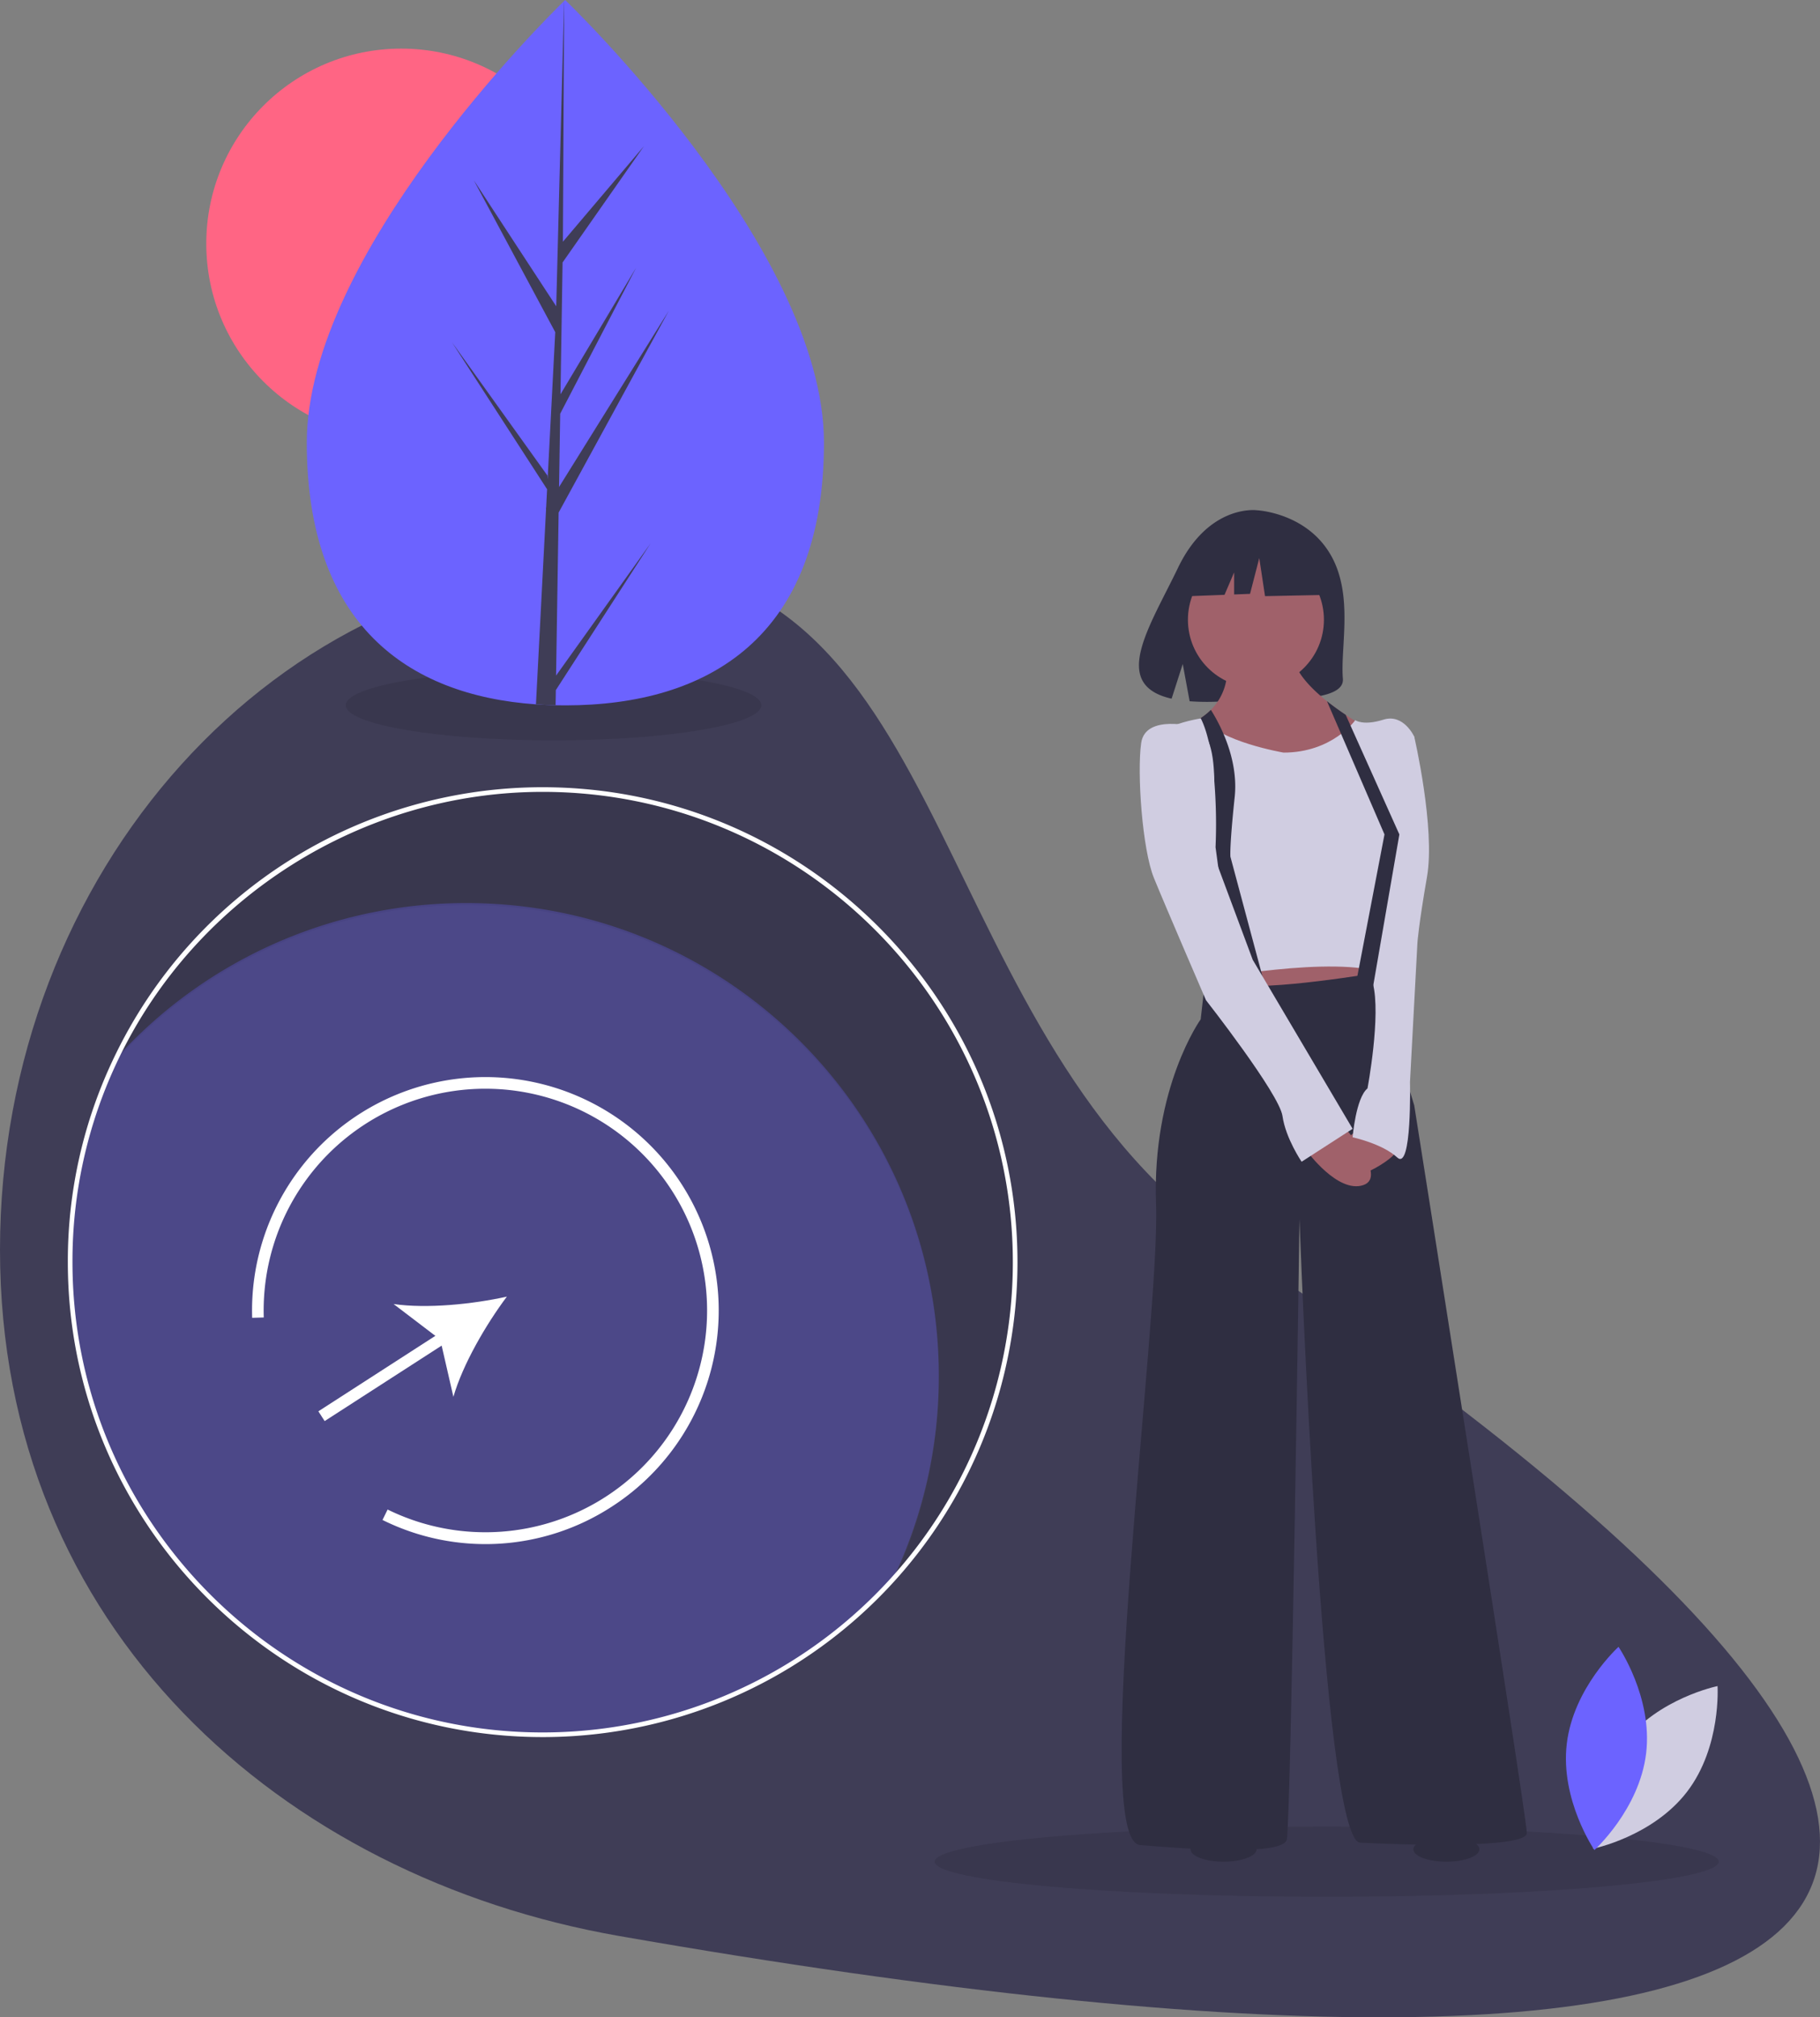<svg xmlns="http://www.w3.org/2000/svg" id="b8ea24f2-0d0e-4134-9f6b-a081050070ad" data-name="Layer 1" width="783.928" height="868.734" viewBox="0 0 783.928 868.734" class="injected-svg gridItem__media" xmlns:xlink="http://www.w3.org/1999/xlink"><rect x="0" y="0" width="783.928" height="868.734" fill="#808080" stroke="none"/><title>enter</title><path d="M741.277,553.829c427.439,285.996,288.519,392.565-266.62,295.504C329.606,823.973,208.036,717.032,208.036,553.829s119.37-295.504,266.62-295.504S605.636,463.073,741.277,553.829Z" transform="translate(-208.036 -15.633)" fill="#3F3D56"></path><ellipse cx="571.456" cy="801.706" rx="168.859" ry="15.108" opacity="0.1"></ellipse><ellipse cx="238.428" cy="303.706" rx="89.5" ry="15.108" opacity="0.1"></ellipse><path d="M441.773,356.532A203.538,203.538,0,0,0,258.143,472.192,203.029,203.029,0,0,1,408.89,405.413c112.398,0,203.52,91.122,203.52,203.52a202.648,202.648,0,0,1-19.89,87.86,202.782,202.782,0,0,0,52.773-136.741C645.293,447.654,554.171,356.532,441.773,356.532Z" transform="translate(-208.036 -15.633)" opacity="0.1"></path><path d="M612.41,608.044a202.648,202.648,0,0,1-19.89,87.86,203.029,203.029,0,0,1-150.747,66.779c-112.398,0-203.52-91.122-203.52-203.52A202.648,202.648,0,0,1,258.143,471.303,203.029,203.029,0,0,1,408.89,404.524C521.288,404.524,612.41,495.646,612.41,608.044Z" transform="translate(-208.036 -15.633)" fill="#6C63FF" opacity="0.3"></path><path d="M441.773,763.683c-112.773,0-204.521-91.747-204.521-204.52a202.601,202.601,0,0,1,19.988-88.293A204.539,204.539,0,0,1,441.773,354.643c112.773,0,204.52,91.748,204.52,204.521a204.506,204.506,0,0,1-204.52,204.52Zm0-407.04c-77.489,0-149.215,45.176-182.729,115.093a200.605,200.605,0,0,0-19.792,87.428c0,111.67,90.85,202.52,202.521,202.52a202.506,202.506,0,0,0,202.52-202.52C644.293,447.494,553.443,356.643,441.773,356.643Z" transform="translate(-208.036 -15.633)" fill="#FFFFFF"></path><path d="M907.392,766.268c-14.782,19.332-13.091,45.458-13.091,45.458s25.656-5.217,40.438-24.548,13.091-45.458,13.091-45.458S922.173,746.936,907.392,766.268Z" transform="translate(-208.036 -15.633)" fill="#D0CDE1"></path><path d="M917.079,770.609c-2.868,24.166-22.286,41.727-22.286,41.727s-14.767-21.619-11.898-45.785,22.286-41.727,22.286-41.727S919.947,746.444,917.079,770.609Z" transform="translate(-208.036 -15.633)" fill="#6C63FF"></path><circle cx="172.828" cy="104.911" r="83.979" fill="#FF6584"></circle><path d="M562.937,206.166c.041,83.884-49.813,113.194-111.324,113.224q-2.143.001-4.266-.046-4.276-.09-8.463-.386c-55.517-3.904-98.667-34.672-98.705-112.684C340.141,125.541,443.274,23.608,451.009,16.071c.007,0,.007,0,.014-.007.294-.287.444-.431.444-.431S562.897,122.289,562.937,206.166Z" transform="translate(-208.036 -15.633)" fill="#6C63FF"></path><path d="M447.554,306.56l40.708-56.936-40.807,63.184-.106,6.535q-4.276-.09-8.463-.386l4.348-83.921-.034-.649.075-.123.413-7.93-40.971-63.302L443.807,220.395l.103,1.682,3.285-63.405L412.115,93.254l35.505,54.274,3.388-131.457.013-.437 0.0.431-.524,103.668L485.362,78.617,450.352,128.66l-.895,56.773,32.561-54.498-32.686,62.845-.497,31.569,47.254-75.861-47.434,86.874Z" transform="translate(-208.036 -15.633)" fill="#3F3D56"></path><path d="M780.992,254.227c-10.675-18.037-31.794-18.877-31.794-18.877s-20.579-2.632-33.781,24.839c-12.305,25.605-29.287,50.326-2.734,56.32l4.796-14.928,2.97,16.039a103.895,103.895,0,0,0,11.361.194c28.436-.918,55.517.269,54.645-9.935C785.297,294.313,791.263,271.582,780.992,254.227Z" transform="translate(-208.036 -15.633)" fill="#2F2E41"></path><polygon points="525.862 407.843 528.608 435.301 592.22 428.437 593.593 407.843 525.862 407.843" fill="#A0616A"></polygon><path d="M727.034,438.578l-1.831,16.017s-21.052,29.289-19.221,79.63S677.151,808.353,699.118,810.184s61.324,4.576,63.155-2.288,5.492-267.263,5.492-267.263,9.61,267.588,26.086,268.503,71.85,2.746,71.85-4.119S817.189,491.665,817.189,491.665l-7.78-25.628-7.78-31.577s-48.51,8.238-61.782,5.034S727.034,438.578,727.034,438.578Z" transform="translate(-208.036 -15.633)" fill="#2F2E41"></path><circle cx="540.964" cy="266.889" r="29.289" fill="#A0616A"></circle><path d="M800.257,331.032l-5.56,8.091-3.56,5.176-5.981,8.7-29.747,2.288s-7.226-2.334-15.564-5.743c-3.08-1.263-6.315-2.673-9.391-4.169-11.931-5.794-21.505-12.864-10.741-17.546a35.734,35.734,0,0,0,5.487-2.947,27.877,27.877,0,0,0,4.398-3.56,23.989,23.989,0,0,0,6.59-21.409l28.831-4.119c-.838,7.313,6.434,15.29,14.585,21.802,2.677,2.146,5.455,4.128,8.068,5.876C794.522,328.057,800.257,331.032,800.257,331.032Z" transform="translate(-208.036 -15.633)" fill="#A0616A"></path><path d="M760.899,339.727s-28.145-4.805-34.552-14.873c0,0-27.687,3.432-25.399,18.077s25.17,94.732,25.17,94.732,57.205-10.983,78.257-2.746l12.814-102.054s-4.576-10.068-13.272-7.322-12.128.229-12.128.229S781.951,339.727,760.899,339.727Z" transform="translate(-208.036 -15.633)" fill="#D0CDE1"></path><path d="M786.527,500.36s19.679,21.967,8.695,25.628-24.255-14.645-24.255-14.645Z" transform="translate(-208.036 -15.633)" fill="#A0616A"></path><path d="M792.934,502.19s-16.017,10.983-10.068,18.306,26.543-6.407,26.543-9.153S792.934,502.19,792.934,502.19Z" transform="translate(-208.036 -15.633)" fill="#A0616A"></path><path d="M753.577,442.697l-13.272,2.288-8.695-64.528a231.696,231.696,0,0,0-1.158-35.083c-.97-7.78-2.59-15.258-5.254-20.493a27.877,27.877,0,0,0,4.398-3.56c3.185,5.048,8.997,15.738,10.247,28.223a45.48,45.48,0,0,1,.005,9.405c-2.288,21.509-1.831,25.628-1.831,25.628Z" transform="translate(-208.036 -15.633)" fill="#2F2E41"></path><path d="M722.915,328.744s-21.509-5.949-23.34,6.865.458,45.764,5.492,58.121S727.491,446.358,727.491,446.358s31.577,40.273,32.95,49.883,8.238,19.679,8.238,19.679L790.646,501.733l-43.018-72.765-18.763-50.341S736.644,332.863,722.915,328.744Z" transform="translate(-208.036 -15.633)" fill="#D0CDE1"></path><path d="M807.121,330.574l10.068,2.288s9.153,39.357,5.492,60.409-4.119,28.374-4.119,28.374l-3.203,59.951s.915,38.442-5.492,32.493-19.221-8.695-19.221-8.695,1.373-16.933,6.407-21.052c0,0,5.949-31.577,2.288-45.307S807.121,330.574,807.121,330.574Z" transform="translate(-208.036 -15.633)" fill="#D0CDE1"></path><path d="M810.782,374.966,799.112,442.468l-7.093-2.975,12.356-64.528-13.24-30.667-11.533-26.703c2.677,2.146,5.455,4.128,8.068,5.876l7.025,15.651Z" transform="translate(-208.036 -15.633)" fill="#2F2E41"></path><polygon points="568.236 236.855 547.372 225.926 518.559 230.397 512.598 256.726 527.437 256.155 531.583 246.482 531.583 255.996 538.43 255.732 542.404 240.332 544.888 256.726 569.23 256.229 568.236 236.855" fill="#2F2E41"></polygon><ellipse cx="527.019" cy="796.374" rx="14.22" ry="5.332" fill="#2F2E41"></ellipse><ellipse cx="623.003" cy="796.374" rx="14.22" ry="5.332" fill="#2F2E41"></ellipse><path d="M471.582,664.428a99.804,99.804,0,0,1-98.791,5.755l2.201-4.49A95.5,95.5,0,1,0,321.647,582.983l-4.998.153A100.505,100.505,0,1,1,471.582,664.428Z" transform="translate(-208.036 -15.633)" fill="#FFFFFF"></path><path d="M426.354,574.008c-14.785,3.273-34.463,5.267-48.801,3.184l17.999,13.707L345.164,623.398l2.71,4.202,50.389-32.499,5.065,22.054C407.344,603.235,417.277,586.132,426.354,574.008Z" transform="translate(-208.036 -15.633)" fill="#FFFFFF"></path></svg>
